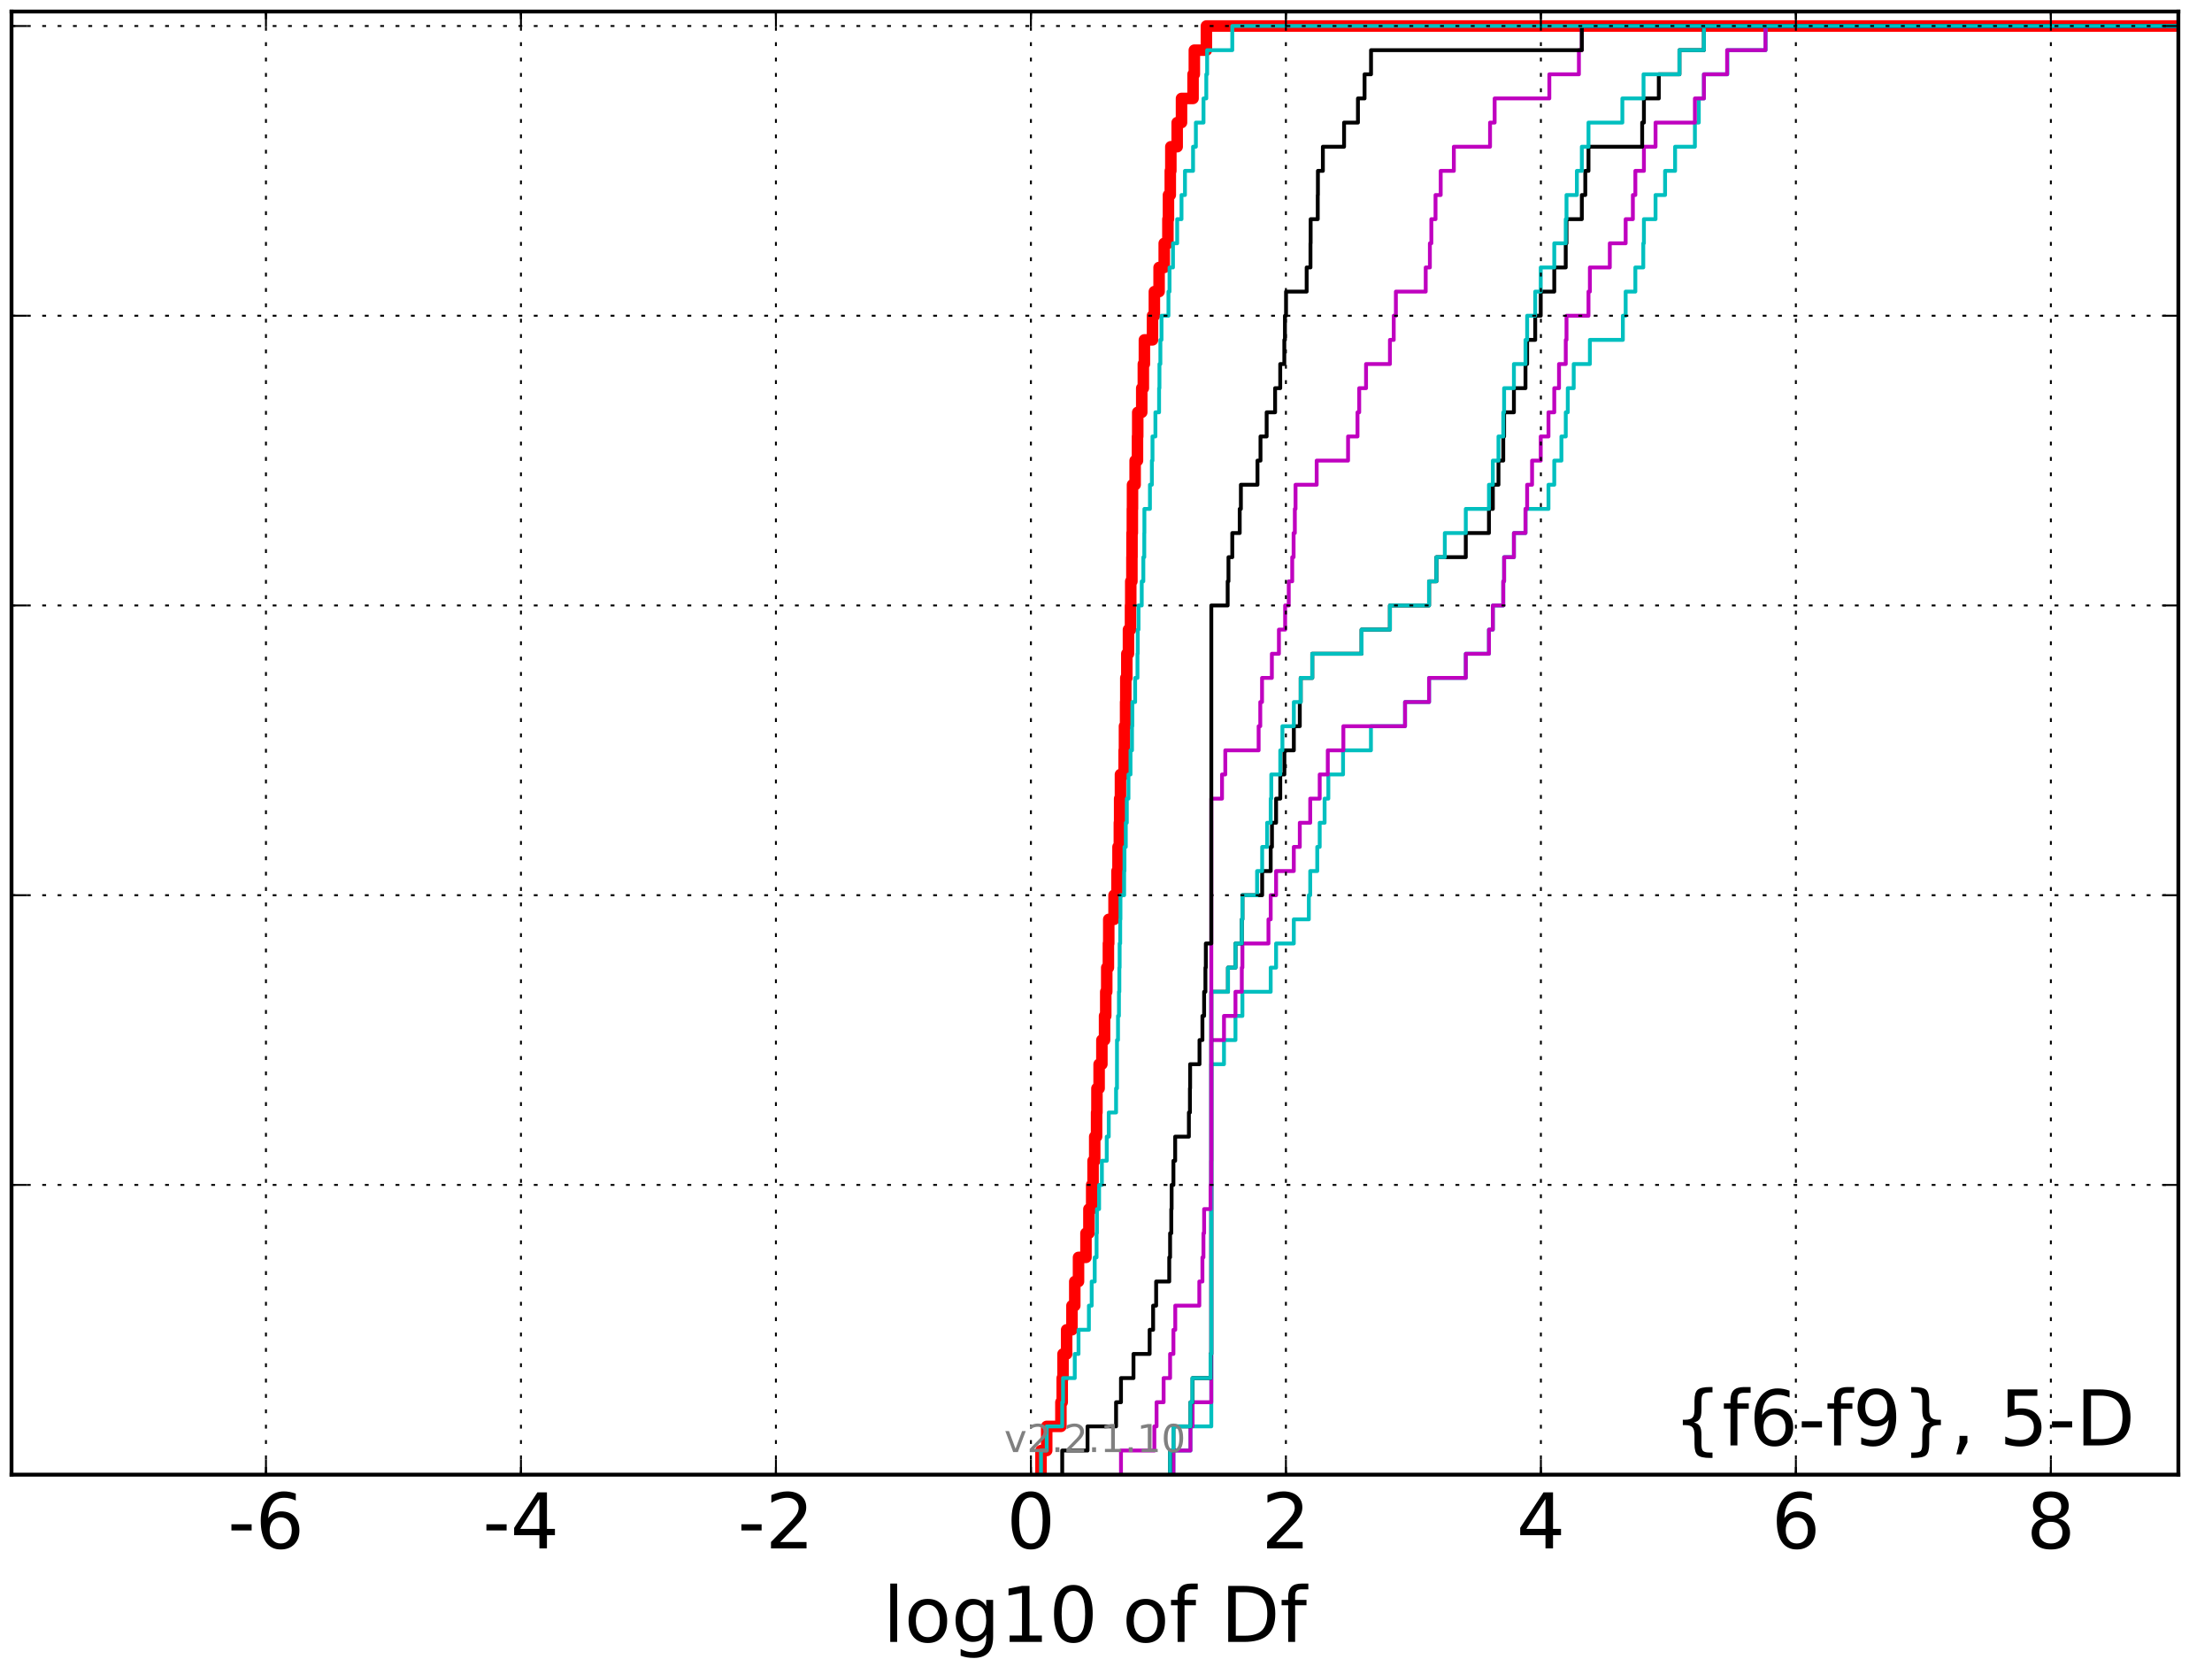 <?xml version="1.0" encoding="utf-8" standalone="no"?>
<!DOCTYPE svg PUBLIC "-//W3C//DTD SVG 1.1//EN"
  "http://www.w3.org/Graphics/SVG/1.1/DTD/svg11.dtd">
<!-- Created with matplotlib (http://matplotlib.org/) -->
<svg height="432pt" version="1.1" viewBox="0 0 576 432" width="576pt" xmlns="http://www.w3.org/2000/svg" xmlns:xlink="http://www.w3.org/1999/xlink">
 <defs>
  <style type="text/css">
*{stroke-linecap:butt;stroke-linejoin:round;stroke-miterlimit:100000;}
  </style>
 </defs>
 <g id="figure_1">
  <g id="patch_1">
   <path d="M 0 432 
L 576 432 
L 576 0 
L 0 0 
z
" style="fill:#ffffff;"/>
  </g>
  <g id="axes_1">
   <g id="patch_2">
    <path d="M 3 384 
L 567.24 384 
L 567.24 3 
L 3 3 
z
" style="fill:#ffffff;"/>
   </g>
   <g id="line2d_1">
    <path clip-path="url(#p43c2c90982)" d="M 271.074 384 
L 271.074 377.713 
L 272.561 377.713 
L 272.561 371.426 
L 276.259 371.426 
L 276.259 365.139 
L 276.6 365.139 
L 276.6 358.851 
L 276.809 358.851 
L 276.809 352.564 
L 277.751 352.564 
L 277.751 346.277 
L 279.135 346.277 
L 279.135 339.99 
L 279.869 339.99 
L 279.869 333.703 
L 280.843 333.703 
L 280.843 327.416 
L 282.785 327.416 
L 282.785 321.129 
L 283.548 321.129 
L 283.548 314.842 
L 284.271 314.842 
L 284.271 308.554 
L 284.631 308.554 
L 284.631 302.267 
L 285.062 302.267 
L 285.062 295.98 
L 285.547 295.98 
L 285.547 289.693 
L 285.64 289.693 
L 285.64 283.406 
L 286.207 283.406 
L 286.207 277.119 
L 286.929 277.119 
L 286.929 270.832 
L 287.623 270.832 
L 287.623 264.545 
L 287.934 264.545 
L 287.934 258.257 
L 288.194 258.257 
L 288.194 251.97 
L 288.625 251.97 
L 288.625 245.683 
L 288.717 245.683 
L 288.717 239.396 
L 290.094 239.396 
L 290.094 233.109 
L 290.859 233.109 
L 290.859 226.822 
L 291.126 226.822 
L 291.126 220.535 
L 291.478 220.535 
L 291.478 214.248 
L 291.552 214.248 
L 291.552 207.96 
L 291.763 207.96 
L 291.763 201.673 
L 292.724 201.673 
L 292.724 195.386 
L 292.808 195.386 
L 292.808 189.099 
L 293.102 189.099 
L 293.102 182.812 
L 293.156 182.812 
L 293.156 176.525 
L 293.422 176.525 
L 293.422 170.238 
L 293.849 170.238 
L 293.849 163.95 
L 294.379 163.95 
L 294.379 157.663 
L 294.446 157.663 
L 294.446 151.376 
L 294.747 151.376 
L 294.747 145.089 
L 294.775 145.089 
L 294.775 138.802 
L 294.862 138.802 
L 294.862 132.515 
L 294.902 132.515 
L 294.902 126.228 
L 295.588 126.228 
L 295.588 119.941 
L 296.197 119.941 
L 296.197 113.653 
L 296.264 113.653 
L 296.264 107.366 
L 297.308 107.366 
L 297.308 101.079 
L 297.723 101.079 
L 297.723 94.792 
L 297.998 94.792 
L 297.998 88.505 
L 300.106 88.505 
L 300.106 82.218 
L 300.596 82.218 
L 300.596 75.931 
L 301.826 75.931 
L 301.826 69.644 
L 303.161 69.644 
L 303.161 63.356 
L 304.119 63.356 
L 304.119 57.069 
L 304.262 57.069 
L 304.262 50.782 
L 304.74 50.782 
L 304.74 44.495 
L 304.886 44.495 
L 304.886 38.208 
L 306.535 38.208 
L 306.535 31.921 
L 307.662 31.921 
L 307.662 25.634 
L 310.669 25.634 
L 310.669 19.347 
L 311.004 19.347 
L 311.004 13.059 
L 314.146 13.059 
L 314.146 6.772 
L 314.146 6.772 
L 314.146 6.772 
L 567.24 6.772 
" style="fill:none;stroke:#ff0000;stroke-linecap:square;stroke-width:3.0;"/>
   </g>
   <g id="line2d_2">
    <path clip-path="url(#p43c2c90982)" d="M 305.558 384 
L 305.558 377.713 
L 309.992 377.713 
L 309.992 371.426 
L 315.424 371.426 
L 315.424 365.139 
L 315.424 365.139 
L 315.424 358.851 
L 315.424 358.851 
L 315.424 352.564 
L 315.424 352.564 
L 315.424 346.277 
L 315.424 346.277 
L 315.424 339.99 
L 315.424 339.99 
L 315.424 333.703 
L 315.424 333.703 
L 315.424 327.416 
L 315.424 327.416 
L 315.424 321.129 
L 315.424 321.129 
L 315.424 314.842 
L 315.424 314.842 
L 315.424 308.554 
L 315.424 308.554 
L 315.424 302.267 
L 315.424 302.267 
L 315.424 295.98 
L 315.424 295.98 
L 315.424 289.693 
L 315.424 289.693 
L 315.424 283.406 
L 315.424 283.406 
L 315.424 277.119 
L 318.724 277.119 
L 318.724 270.832 
L 321.712 270.832 
L 321.712 264.545 
L 323.52 264.545 
L 323.52 258.257 
L 330.886 258.257 
L 330.886 251.97 
L 332.289 251.97 
L 332.289 245.683 
L 336.903 245.683 
L 336.903 239.396 
L 340.817 239.396 
L 340.817 233.109 
L 341.179 233.109 
L 341.179 226.822 
L 343.008 226.822 
L 343.008 220.535 
L 343.648 220.535 
L 343.648 214.248 
L 344.924 214.248 
L 344.924 207.96 
L 345.898 207.96 
L 345.898 201.673 
L 349.728 201.673 
L 349.728 195.386 
L 356.989 195.386 
L 356.989 189.099 
L 365.868 189.099 
L 365.868 182.812 
L 372.126 182.812 
L 372.126 176.525 
L 381.69 176.525 
L 381.69 170.238 
L 387.72 170.238 
L 387.72 163.95 
L 388.734 163.95 
L 388.734 157.663 
L 391.446 157.663 
L 391.446 151.376 
L 391.668 151.376 
L 391.668 145.089 
L 394.22 145.089 
L 394.22 138.802 
L 397.235 138.802 
L 397.235 132.515 
L 403.222 132.515 
L 403.222 126.228 
L 404.729 126.228 
L 404.729 119.941 
L 406.588 119.941 
L 406.588 113.653 
L 407.723 113.653 
L 407.723 107.366 
L 408.247 107.366 
L 408.247 101.079 
L 409.793 101.079 
L 409.793 94.792 
L 414 94.792 
L 414 88.505 
L 422.59 88.505 
L 422.59 82.218 
L 423.319 82.218 
L 423.319 75.931 
L 425.841 75.931 
L 425.841 69.644 
L 427.908 69.644 
L 427.908 63.356 
L 428.072 63.356 
L 428.072 57.069 
L 431.099 57.069 
L 431.099 50.782 
L 433.585 50.782 
L 433.585 44.495 
L 436.192 44.495 
L 436.192 38.208 
L 441.352 38.208 
L 441.352 31.921 
L 442.363 31.921 
L 442.363 25.634 
L 443.696 25.634 
L 443.696 19.347 
L 449.792 19.347 
L 449.792 13.059 
L 459.756 13.059 
L 459.756 6.772 
L 459.756 6.772 
L 459.756 6.772 
L 567.24 6.772 
" style="fill:none;stroke:#00bfbf;stroke-linecap:square;"/>
   </g>
   <g id="line2d_3">
    <path clip-path="url(#p43c2c90982)" d="M 305.558 384 
L 305.558 377.713 
L 309.992 377.713 
L 309.992 371.426 
L 310.549 371.426 
L 310.549 365.139 
L 315.424 365.139 
L 315.424 358.851 
L 315.424 358.851 
L 315.424 352.564 
L 315.424 352.564 
L 315.424 346.277 
L 315.424 346.277 
L 315.424 339.99 
L 315.424 339.99 
L 315.424 333.703 
L 315.424 333.703 
L 315.424 327.416 
L 315.424 327.416 
L 315.424 321.129 
L 315.424 321.129 
L 315.424 314.842 
L 315.424 314.842 
L 315.424 308.554 
L 315.424 308.554 
L 315.424 302.267 
L 315.424 302.267 
L 315.424 295.98 
L 315.424 295.98 
L 315.424 289.693 
L 315.424 289.693 
L 315.424 283.406 
L 315.424 283.406 
L 315.424 277.119 
L 315.424 277.119 
L 315.424 270.832 
L 318.724 270.832 
L 318.724 264.545 
L 321.712 264.545 
L 321.712 258.257 
L 323.364 258.257 
L 323.364 251.97 
L 323.52 251.97 
L 323.52 245.683 
L 330.305 245.683 
L 330.305 239.396 
L 330.886 239.396 
L 330.886 233.109 
L 332.289 233.109 
L 332.289 226.822 
L 336.903 226.822 
L 336.903 220.535 
L 338.464 220.535 
L 338.464 214.248 
L 341.179 214.248 
L 341.179 207.96 
L 343.648 207.96 
L 343.648 201.673 
L 345.754 201.673 
L 345.754 195.386 
L 349.808 195.386 
L 349.808 189.099 
L 365.868 189.099 
L 365.868 182.812 
L 372.126 182.812 
L 372.126 176.525 
L 381.69 176.525 
L 381.69 170.238 
L 387.72 170.238 
L 387.72 163.95 
L 388.734 163.95 
L 388.734 157.663 
L 391.446 157.663 
L 391.446 151.376 
L 391.668 151.376 
L 391.668 145.089 
L 394.22 145.089 
L 394.22 138.802 
L 397.235 138.802 
L 397.235 132.515 
L 397.665 132.515 
L 397.665 126.228 
L 398.948 126.228 
L 398.948 119.941 
L 401.204 119.941 
L 401.204 113.653 
L 403.222 113.653 
L 403.222 107.366 
L 404.729 107.366 
L 404.729 101.079 
L 405.965 101.079 
L 405.965 94.792 
L 407.723 94.792 
L 407.723 88.505 
L 407.915 88.505 
L 407.915 82.218 
L 413.641 82.218 
L 413.641 75.931 
L 414 75.931 
L 414 69.644 
L 419.192 69.644 
L 419.192 63.356 
L 423.319 63.356 
L 423.319 57.069 
L 425.197 57.069 
L 425.197 50.782 
L 425.841 50.782 
L 425.841 44.495 
L 428.072 44.495 
L 428.072 38.208 
L 431.099 38.208 
L 431.099 31.921 
L 441.352 31.921 
L 441.352 25.634 
L 443.696 25.634 
L 443.696 19.347 
L 449.737 19.347 
L 449.737 13.059 
L 459.728 13.059 
L 459.728 6.772 
L 459.728 6.772 
L 459.728 6.772 
L 567.24 6.772 
" style="fill:none;stroke:#bf00bf;stroke-linecap:square;"/>
   </g>
   <g id="line2d_4">
    <path clip-path="url(#p43c2c90982)" d="M 304.691 384 
L 304.691 377.713 
L 305.558 377.713 
L 305.558 371.426 
L 309.992 371.426 
L 309.992 365.139 
L 310.549 365.139 
L 310.549 358.851 
L 315.233 358.851 
L 315.233 352.564 
L 315.424 352.564 
L 315.424 346.277 
L 315.424 346.277 
L 315.424 339.99 
L 315.424 339.99 
L 315.424 333.703 
L 315.424 333.703 
L 315.424 327.416 
L 315.424 327.416 
L 315.424 321.129 
L 315.424 321.129 
L 315.424 314.842 
L 315.424 314.842 
L 315.424 308.554 
L 315.424 308.554 
L 315.424 302.267 
L 315.424 302.267 
L 315.424 295.98 
L 315.424 295.98 
L 315.424 289.693 
L 315.424 289.693 
L 315.424 283.406 
L 315.424 283.406 
L 315.424 277.119 
L 315.424 277.119 
L 315.424 270.832 
L 315.424 270.832 
L 315.424 264.545 
L 315.424 264.545 
L 315.424 258.257 
L 319.766 258.257 
L 319.766 251.97 
L 321.712 251.97 
L 321.712 245.683 
L 323.364 245.683 
L 323.364 239.396 
L 323.52 239.396 
L 323.52 233.109 
L 328.665 233.109 
L 328.665 226.822 
L 330.886 226.822 
L 330.886 220.535 
L 331.218 220.535 
L 331.218 214.248 
L 332.289 214.248 
L 332.289 207.96 
L 333.379 207.96 
L 333.379 201.673 
L 334.452 201.673 
L 334.452 195.386 
L 336.912 195.386 
L 336.912 189.099 
L 338.464 189.099 
L 338.464 182.812 
L 338.699 182.812 
L 338.699 176.525 
L 341.709 176.525 
L 341.709 170.238 
L 354.543 170.238 
L 354.543 163.95 
L 361.933 163.95 
L 361.933 157.663 
L 372.126 157.663 
L 372.126 151.376 
L 374.035 151.376 
L 374.035 145.089 
L 381.69 145.089 
L 381.69 138.802 
L 387.72 138.802 
L 387.72 132.515 
L 388.734 132.515 
L 388.734 126.228 
L 390.2 126.228 
L 390.2 119.941 
L 391.446 119.941 
L 391.446 113.653 
L 391.668 113.653 
L 391.668 107.366 
L 394.22 107.366 
L 394.22 101.079 
L 397.235 101.079 
L 397.235 94.792 
L 397.665 94.792 
L 397.665 88.505 
L 399.765 88.505 
L 399.765 82.218 
L 401.204 82.218 
L 401.204 75.931 
L 404.729 75.931 
L 404.729 69.644 
L 407.715 69.644 
L 407.715 63.356 
L 407.915 63.356 
L 407.915 57.069 
L 411.905 57.069 
L 411.905 50.782 
L 412.807 50.782 
L 412.807 44.495 
L 413.641 44.495 
L 413.641 38.208 
L 427.62 38.208 
L 427.62 31.921 
L 428.072 31.921 
L 428.072 25.634 
L 431.95 25.634 
L 431.95 19.347 
L 437.322 19.347 
L 437.322 13.059 
L 443.696 13.059 
L 443.696 6.772 
L 443.696 6.772 
L 443.696 6.772 
L 567.24 6.772 
" style="fill:none;stroke:#000000;stroke-linecap:square;"/>
   </g>
   <g id="line2d_5">
    <path clip-path="url(#p43c2c90982)" d="M 304.691 384 
L 304.691 377.713 
L 305.558 377.713 
L 305.558 371.426 
L 309.992 371.426 
L 309.992 365.139 
L 310.489 365.139 
L 310.489 358.851 
L 315.233 358.851 
L 315.233 352.564 
L 315.424 352.564 
L 315.424 346.277 
L 315.424 346.277 
L 315.424 339.99 
L 315.424 339.99 
L 315.424 333.703 
L 315.424 333.703 
L 315.424 327.416 
L 315.424 327.416 
L 315.424 321.129 
L 315.424 321.129 
L 315.424 314.842 
L 315.424 314.842 
L 315.424 308.554 
L 315.424 308.554 
L 315.424 302.267 
L 315.424 302.267 
L 315.424 295.98 
L 315.424 295.98 
L 315.424 289.693 
L 315.424 289.693 
L 315.424 283.406 
L 315.424 283.406 
L 315.424 277.119 
L 315.424 277.119 
L 315.424 270.832 
L 315.424 270.832 
L 315.424 264.545 
L 315.424 264.545 
L 315.424 258.257 
L 319.766 258.257 
L 319.766 251.97 
L 321.712 251.97 
L 321.712 245.683 
L 323.364 245.683 
L 323.364 239.396 
L 323.52 239.396 
L 323.52 233.109 
L 327.343 233.109 
L 327.343 226.822 
L 328.665 226.822 
L 328.665 220.535 
L 329.954 220.535 
L 329.954 214.248 
L 330.886 214.248 
L 330.886 207.96 
L 331.039 207.96 
L 331.039 201.673 
L 333.379 201.673 
L 333.379 195.386 
L 333.936 195.386 
L 333.936 189.099 
L 336.912 189.099 
L 336.912 182.812 
L 338.699 182.812 
L 338.699 176.525 
L 341.709 176.525 
L 341.709 170.238 
L 354.543 170.238 
L 354.543 163.95 
L 361.933 163.95 
L 361.933 157.663 
L 372.126 157.663 
L 372.126 151.376 
L 374.035 151.376 
L 374.035 145.089 
L 376.229 145.089 
L 376.229 138.802 
L 381.69 138.802 
L 381.69 132.515 
L 387.72 132.515 
L 387.72 126.228 
L 388.734 126.228 
L 388.734 119.941 
L 390.2 119.941 
L 390.2 113.653 
L 391.446 113.653 
L 391.446 107.366 
L 391.668 107.366 
L 391.668 101.079 
L 394.22 101.079 
L 394.22 94.792 
L 397.235 94.792 
L 397.235 88.505 
L 397.665 88.505 
L 397.665 82.218 
L 399.765 82.218 
L 399.765 75.931 
L 401.204 75.931 
L 401.204 69.644 
L 404.729 69.644 
L 404.729 63.356 
L 407.715 63.356 
L 407.715 57.069 
L 407.915 57.069 
L 407.915 50.782 
L 410.616 50.782 
L 410.616 44.495 
L 411.905 44.495 
L 411.905 38.208 
L 413.641 38.208 
L 413.641 31.921 
L 422.459 31.921 
L 422.459 25.634 
L 427.975 25.634 
L 427.975 19.347 
L 437.322 19.347 
L 437.322 13.059 
L 443.696 13.059 
L 443.696 6.772 
L 443.696 6.772 
L 443.696 6.772 
L 567.24 6.772 
" style="fill:none;stroke:#00bfbf;stroke-linecap:square;"/>
   </g>
   <g id="line2d_6">
    <path clip-path="url(#p43c2c90982)" d="M 291.901 384 
L 291.901 377.713 
L 300.591 377.713 
L 300.591 371.426 
L 301.164 371.426 
L 301.164 365.139 
L 303.002 365.139 
L 303.002 358.851 
L 304.691 358.851 
L 304.691 352.564 
L 305.558 352.564 
L 305.558 346.277 
L 306.037 346.277 
L 306.037 339.99 
L 312.299 339.99 
L 312.299 333.703 
L 313.108 333.703 
L 313.108 327.416 
L 313.375 327.416 
L 313.375 321.129 
L 313.55 321.129 
L 313.55 314.842 
L 315.233 314.842 
L 315.233 308.554 
L 315.388 308.554 
L 315.388 302.267 
L 315.424 302.267 
L 315.424 295.98 
L 315.424 295.98 
L 315.424 289.693 
L 315.424 289.693 
L 315.424 283.406 
L 315.424 283.406 
L 315.424 277.119 
L 315.424 277.119 
L 315.424 270.832 
L 315.424 270.832 
L 315.424 264.545 
L 315.424 264.545 
L 315.424 258.257 
L 315.424 258.257 
L 315.424 251.97 
L 315.424 251.97 
L 315.424 245.683 
L 315.424 245.683 
L 315.424 239.396 
L 315.424 239.396 
L 315.424 233.109 
L 315.424 233.109 
L 315.424 226.822 
L 315.424 226.822 
L 315.424 220.535 
L 315.424 220.535 
L 315.424 214.248 
L 315.424 214.248 
L 315.424 207.96 
L 318.21 207.96 
L 318.21 201.673 
L 319.064 201.673 
L 319.064 195.386 
L 327.747 195.386 
L 327.747 189.099 
L 328.172 189.099 
L 328.172 182.812 
L 328.632 182.812 
L 328.632 176.525 
L 331.191 176.525 
L 331.191 170.238 
L 333.026 170.238 
L 333.026 163.95 
L 334.648 163.95 
L 334.648 157.663 
L 335.59 157.663 
L 335.59 151.376 
L 336.49 151.376 
L 336.49 145.089 
L 336.851 145.089 
L 336.851 138.802 
L 337.172 138.802 
L 337.172 132.515 
L 337.354 132.515 
L 337.354 126.228 
L 342.861 126.228 
L 342.861 119.941 
L 351.033 119.941 
L 351.033 113.653 
L 353.492 113.653 
L 353.492 107.366 
L 353.936 107.366 
L 353.936 101.079 
L 355.714 101.079 
L 355.714 94.792 
L 361.933 94.792 
L 361.933 88.505 
L 362.925 88.505 
L 362.925 82.218 
L 363.484 82.218 
L 363.484 75.931 
L 371.253 75.931 
L 371.253 69.644 
L 372.335 69.644 
L 372.335 63.356 
L 372.718 63.356 
L 372.718 57.069 
L 373.807 57.069 
L 373.807 50.782 
L 375.157 50.782 
L 375.157 44.495 
L 378.579 44.495 
L 378.579 38.208 
L 388.004 38.208 
L 388.004 31.921 
L 389.201 31.921 
L 389.201 25.634 
L 403.444 25.634 
L 403.444 19.347 
L 411.144 19.347 
L 411.144 13.059 
L 411.905 13.059 
L 411.905 6.772 
L 411.905 6.772 
L 411.905 6.772 
L 567.24 6.772 
" style="fill:none;stroke:#bf00bf;stroke-linecap:square;"/>
   </g>
   <g id="line2d_7">
    <path clip-path="url(#p43c2c90982)" d="M 276.6 384 
L 276.6 377.713 
L 283.192 377.713 
L 283.192 371.426 
L 290.623 371.426 
L 290.623 365.139 
L 291.901 365.139 
L 291.901 358.851 
L 295.156 358.851 
L 295.156 352.564 
L 299.364 352.564 
L 299.364 346.277 
L 300.27 346.277 
L 300.27 339.99 
L 301.058 339.99 
L 301.058 333.703 
L 304.468 333.703 
L 304.468 327.416 
L 304.691 327.416 
L 304.691 321.129 
L 304.998 321.129 
L 304.998 314.842 
L 305.088 314.842 
L 305.088 308.554 
L 305.558 308.554 
L 305.558 302.267 
L 306.014 302.267 
L 306.014 295.98 
L 309.584 295.98 
L 309.584 289.693 
L 309.856 289.693 
L 309.856 283.406 
L 309.906 283.406 
L 309.906 277.119 
L 312.349 277.119 
L 312.349 270.832 
L 313.108 270.832 
L 313.108 264.545 
L 313.55 264.545 
L 313.55 258.257 
L 313.889 258.257 
L 313.889 251.97 
L 313.995 251.97 
L 313.995 245.683 
L 315.424 245.683 
L 315.424 239.396 
L 315.424 239.396 
L 315.424 233.109 
L 315.424 233.109 
L 315.424 226.822 
L 315.424 226.822 
L 315.424 220.535 
L 315.424 220.535 
L 315.424 214.248 
L 315.424 214.248 
L 315.424 207.96 
L 315.424 207.96 
L 315.424 201.673 
L 315.424 201.673 
L 315.424 195.386 
L 315.424 195.386 
L 315.424 189.099 
L 315.424 189.099 
L 315.424 182.812 
L 315.424 182.812 
L 315.424 176.525 
L 315.424 176.525 
L 315.424 170.238 
L 315.424 170.238 
L 315.424 163.95 
L 315.424 163.95 
L 315.424 157.663 
L 319.685 157.663 
L 319.685 151.376 
L 319.892 151.376 
L 319.892 145.089 
L 320.882 145.089 
L 320.882 138.802 
L 322.819 138.802 
L 322.819 132.515 
L 323.124 132.515 
L 323.124 126.228 
L 327.447 126.228 
L 327.447 119.941 
L 328.23 119.941 
L 328.23 113.653 
L 329.835 113.653 
L 329.835 107.366 
L 332.033 107.366 
L 332.033 101.079 
L 333.369 101.079 
L 333.369 94.792 
L 334.434 94.792 
L 334.434 88.505 
L 334.595 88.505 
L 334.595 82.218 
L 334.882 82.218 
L 334.882 75.931 
L 340.253 75.931 
L 340.253 69.644 
L 341.246 69.644 
L 341.246 63.356 
L 341.289 63.356 
L 341.289 57.069 
L 343.139 57.069 
L 343.139 50.782 
L 343.18 50.782 
L 343.18 44.495 
L 344.473 44.495 
L 344.473 38.208 
L 349.995 38.208 
L 349.995 31.921 
L 353.606 31.921 
L 353.606 25.634 
L 355.328 25.634 
L 355.328 19.347 
L 357.014 19.347 
L 357.014 13.059 
L 411.905 13.059 
L 411.905 6.772 
L 411.905 6.772 
L 411.905 6.772 
L 567.24 6.772 
" style="fill:none;stroke:#000000;stroke-linecap:square;"/>
   </g>
   <g id="line2d_8">
    <path clip-path="url(#p43c2c90982)" d="M 271.074 384 
L 271.074 377.713 
L 272.561 377.713 
L 272.561 371.426 
L 276.6 371.426 
L 276.6 365.139 
L 276.809 365.139 
L 276.809 358.851 
L 279.869 358.851 
L 279.869 352.564 
L 280.843 352.564 
L 280.843 346.277 
L 283.548 346.277 
L 283.548 339.99 
L 284.271 339.99 
L 284.271 333.703 
L 285.062 333.703 
L 285.062 327.416 
L 285.547 327.416 
L 285.547 321.129 
L 285.64 321.129 
L 285.64 314.842 
L 286.207 314.842 
L 286.207 308.554 
L 286.929 308.554 
L 286.929 302.267 
L 288.194 302.267 
L 288.194 295.98 
L 288.717 295.98 
L 288.717 289.693 
L 290.623 289.693 
L 290.623 283.406 
L 290.859 283.406 
L 290.859 277.119 
L 290.861 277.119 
L 290.861 270.832 
L 291.126 270.832 
L 291.126 264.545 
L 291.37 264.545 
L 291.37 258.257 
L 291.478 258.257 
L 291.478 251.97 
L 291.552 251.97 
L 291.552 245.683 
L 291.697 245.683 
L 291.697 239.396 
L 291.763 239.396 
L 291.763 233.109 
L 292.724 233.109 
L 292.724 226.822 
L 292.808 226.822 
L 292.808 220.535 
L 293.156 220.535 
L 293.156 214.248 
L 293.422 214.248 
L 293.422 207.96 
L 293.849 207.96 
L 293.849 201.673 
L 294.379 201.673 
L 294.379 195.386 
L 294.775 195.386 
L 294.775 189.099 
L 294.862 189.099 
L 294.862 182.812 
L 295.588 182.812 
L 295.588 176.525 
L 296.197 176.525 
L 296.197 170.238 
L 296.264 170.238 
L 296.264 163.95 
L 296.467 163.95 
L 296.467 157.663 
L 297.308 157.663 
L 297.308 151.376 
L 297.723 151.376 
L 297.723 145.089 
L 297.969 145.089 
L 297.969 138.802 
L 297.998 138.802 
L 297.998 132.515 
L 299.443 132.515 
L 299.443 126.228 
L 299.942 126.228 
L 299.942 119.941 
L 300.106 119.941 
L 300.106 113.653 
L 300.866 113.653 
L 300.866 107.366 
L 301.823 107.366 
L 301.823 101.079 
L 301.916 101.079 
L 301.916 94.792 
L 302.159 94.792 
L 302.159 88.505 
L 302.453 88.505 
L 302.453 82.218 
L 304.262 82.218 
L 304.262 75.931 
L 304.539 75.931 
L 304.539 69.644 
L 305.442 69.644 
L 305.442 63.356 
L 306.535 63.356 
L 306.535 57.069 
L 307.662 57.069 
L 307.662 50.782 
L 308.562 50.782 
L 308.562 44.495 
L 310.669 44.495 
L 310.669 38.208 
L 311.404 38.208 
L 311.404 31.921 
L 313.39 31.921 
L 313.39 25.634 
L 314.116 25.634 
L 314.116 19.347 
L 314.336 19.347 
L 314.336 13.059 
L 320.882 13.059 
L 320.882 6.772 
L 320.882 6.772 
L 320.882 6.772 
L 567.24 6.772 
" style="fill:none;stroke:#00bfbf;stroke-linecap:square;"/>
   </g>
   <g id="patch_3">
    <path d="M 3 3 
L 567.24 3 
" style="fill:none;stroke:#000000;stroke-linecap:square;stroke-linejoin:miter;"/>
   </g>
   <g id="patch_4">
    <path d="M 567.24 384 
L 567.24 3 
" style="fill:none;stroke:#000000;stroke-linecap:square;stroke-linejoin:miter;"/>
   </g>
   <g id="patch_5">
    <path d="M 3 384 
L 567.24 384 
" style="fill:none;stroke:#000000;stroke-linecap:square;stroke-linejoin:miter;"/>
   </g>
   <g id="patch_6">
    <path d="M 3 384 
L 3 3 
" style="fill:none;stroke:#000000;stroke-linecap:square;stroke-linejoin:miter;"/>
   </g>
   <g id="matplotlib.axis_1">
    <g id="xtick_1"/>
    <g id="xtick_2">
     <g id="line2d_9">
      <path clip-path="url(#p43c2c90982)" d="M 69.255 384 
L 69.255 3 
" style="fill:none;stroke:#000000;stroke-dasharray:1,3;stroke-dashoffset:0.0;stroke-width:0.5;"/>
     </g>
     <g id="line2d_10">
      <defs>
       <path d="M 0 0 
L 0 -4 
" id="m2f84d2e63c" style="stroke:#000000;stroke-width:0.5;"/>
      </defs>
      <g>
       <use style="stroke:#000000;stroke-width:0.5;" x="69.255" xlink:href="#m2f84d2e63c" y="384.0"/>
      </g>
     </g>
     <g id="line2d_11">
      <defs>
       <path d="M 0 0 
L 0 4 
" id="mc946841ae9" style="stroke:#000000;stroke-width:0.5;"/>
      </defs>
      <g>
       <use style="stroke:#000000;stroke-width:0.5;" x="69.255" xlink:href="#mc946841ae9" y="3.0"/>
      </g>
     </g>
     <g id="text_1">
      <!-- -6 -->
      <defs>
       <path d="M 33.016 40.375 
Q 26.375 40.375 22.484 35.828 
Q 18.609 31.297 18.609 23.391 
Q 18.609 15.531 22.484 10.953 
Q 26.375 6.391 33.016 6.391 
Q 39.656 6.391 43.531 10.953 
Q 47.406 15.531 47.406 23.391 
Q 47.406 31.297 43.531 35.828 
Q 39.656 40.375 33.016 40.375 
M 52.594 71.297 
L 52.594 62.312 
Q 48.875 64.062 45.094 64.984 
Q 41.312 65.922 37.594 65.922 
Q 27.828 65.922 22.672 59.328 
Q 17.531 52.734 16.797 39.406 
Q 19.672 43.656 24.016 45.922 
Q 28.375 48.188 33.594 48.188 
Q 44.578 48.188 50.953 41.516 
Q 57.328 34.859 57.328 23.391 
Q 57.328 12.156 50.688 5.359 
Q 44.047 -1.422 33.016 -1.422 
Q 20.359 -1.422 13.672 8.266 
Q 6.984 17.969 6.984 36.375 
Q 6.984 53.656 15.188 63.938 
Q 23.391 74.219 37.203 74.219 
Q 40.922 74.219 44.703 73.484 
Q 48.484 72.75 52.594 71.297 
" id="BitstreamVeraSans-Roman-36"/>
       <path d="M 4.891 31.391 
L 31.203 31.391 
L 31.203 23.391 
L 4.891 23.391 
z
" id="BitstreamVeraSans-Roman-2d"/>
      </defs>
      <g transform="translate(59.284 403.197)scale(0.2 -0.2)">
       <use xlink:href="#BitstreamVeraSans-Roman-2d"/>
       <use x="36.084" xlink:href="#BitstreamVeraSans-Roman-36"/>
      </g>
     </g>
    </g>
    <g id="xtick_3">
     <g id="line2d_12">
      <path clip-path="url(#p43c2c90982)" d="M 135.653 384 
L 135.653 3 
" style="fill:none;stroke:#000000;stroke-dasharray:1,3;stroke-dashoffset:0.0;stroke-width:0.5;"/>
     </g>
     <g id="line2d_13">
      <g>
       <use style="stroke:#000000;stroke-width:0.5;" x="135.653" xlink:href="#m2f84d2e63c" y="384.0"/>
      </g>
     </g>
     <g id="line2d_14">
      <g>
       <use style="stroke:#000000;stroke-width:0.5;" x="135.653" xlink:href="#mc946841ae9" y="3.0"/>
      </g>
     </g>
     <g id="text_2">
      <!-- -4 -->
      <defs>
       <path d="M 37.797 64.312 
L 12.891 25.391 
L 37.797 25.391 
z
M 35.203 72.906 
L 47.609 72.906 
L 47.609 25.391 
L 58.016 25.391 
L 58.016 17.188 
L 47.609 17.188 
L 47.609 0 
L 37.797 0 
L 37.797 17.188 
L 4.891 17.188 
L 4.891 26.703 
z
" id="BitstreamVeraSans-Roman-34"/>
      </defs>
      <g transform="translate(125.682 403.197)scale(0.2 -0.2)">
       <use xlink:href="#BitstreamVeraSans-Roman-2d"/>
       <use x="36.084" xlink:href="#BitstreamVeraSans-Roman-34"/>
      </g>
     </g>
    </g>
    <g id="xtick_4">
     <g id="line2d_15">
      <path clip-path="url(#p43c2c90982)" d="M 202.051 384 
L 202.051 3 
" style="fill:none;stroke:#000000;stroke-dasharray:1,3;stroke-dashoffset:0.0;stroke-width:0.5;"/>
     </g>
     <g id="line2d_16">
      <g>
       <use style="stroke:#000000;stroke-width:0.5;" x="202.051" xlink:href="#m2f84d2e63c" y="384.0"/>
      </g>
     </g>
     <g id="line2d_17">
      <g>
       <use style="stroke:#000000;stroke-width:0.5;" x="202.051" xlink:href="#mc946841ae9" y="3.0"/>
      </g>
     </g>
     <g id="text_3">
      <!-- -2 -->
      <defs>
       <path d="M 19.188 8.297 
L 53.609 8.297 
L 53.609 0 
L 7.328 0 
L 7.328 8.297 
Q 12.938 14.109 22.625 23.891 
Q 32.328 33.688 34.812 36.531 
Q 39.547 41.844 41.422 45.531 
Q 43.312 49.219 43.312 52.781 
Q 43.312 58.594 39.234 62.25 
Q 35.156 65.922 28.609 65.922 
Q 23.969 65.922 18.812 64.312 
Q 13.672 62.703 7.812 59.422 
L 7.812 69.391 
Q 13.766 71.781 18.938 73 
Q 24.125 74.219 28.422 74.219 
Q 39.75 74.219 46.484 68.547 
Q 53.219 62.891 53.219 53.422 
Q 53.219 48.922 51.531 44.891 
Q 49.859 40.875 45.406 35.406 
Q 44.188 33.984 37.641 27.219 
Q 31.109 20.453 19.188 8.297 
" id="BitstreamVeraSans-Roman-32"/>
      </defs>
      <g transform="translate(192.08 403.197)scale(0.2 -0.2)">
       <use xlink:href="#BitstreamVeraSans-Roman-2d"/>
       <use x="36.084" xlink:href="#BitstreamVeraSans-Roman-32"/>
      </g>
     </g>
    </g>
    <g id="xtick_5">
     <g id="line2d_18">
      <path clip-path="url(#p43c2c90982)" d="M 268.449 384 
L 268.449 3 
" style="fill:none;stroke:#000000;stroke-dasharray:1,3;stroke-dashoffset:0.0;stroke-width:0.5;"/>
     </g>
     <g id="line2d_19">
      <g>
       <use style="stroke:#000000;stroke-width:0.5;" x="268.449" xlink:href="#m2f84d2e63c" y="384.0"/>
      </g>
     </g>
     <g id="line2d_20">
      <g>
       <use style="stroke:#000000;stroke-width:0.5;" x="268.449" xlink:href="#mc946841ae9" y="3.0"/>
      </g>
     </g>
     <g id="text_4">
      <!-- 0 -->
      <defs>
       <path d="M 31.781 66.406 
Q 24.172 66.406 20.328 58.906 
Q 16.5 51.422 16.5 36.375 
Q 16.5 21.391 20.328 13.891 
Q 24.172 6.391 31.781 6.391 
Q 39.453 6.391 43.281 13.891 
Q 47.125 21.391 47.125 36.375 
Q 47.125 51.422 43.281 58.906 
Q 39.453 66.406 31.781 66.406 
M 31.781 74.219 
Q 44.047 74.219 50.516 64.516 
Q 56.984 54.828 56.984 36.375 
Q 56.984 17.969 50.516 8.266 
Q 44.047 -1.422 31.781 -1.422 
Q 19.531 -1.422 13.062 8.266 
Q 6.594 17.969 6.594 36.375 
Q 6.594 54.828 13.062 64.516 
Q 19.531 74.219 31.781 74.219 
" id="BitstreamVeraSans-Roman-30"/>
      </defs>
      <g transform="translate(262.086 403.197)scale(0.2 -0.2)">
       <use xlink:href="#BitstreamVeraSans-Roman-30"/>
      </g>
     </g>
    </g>
    <g id="xtick_6">
     <g id="line2d_21">
      <path clip-path="url(#p43c2c90982)" d="M 334.847 384 
L 334.847 3 
" style="fill:none;stroke:#000000;stroke-dasharray:1,3;stroke-dashoffset:0.0;stroke-width:0.5;"/>
     </g>
     <g id="line2d_22">
      <g>
       <use style="stroke:#000000;stroke-width:0.5;" x="334.847" xlink:href="#m2f84d2e63c" y="384.0"/>
      </g>
     </g>
     <g id="line2d_23">
      <g>
       <use style="stroke:#000000;stroke-width:0.5;" x="334.847" xlink:href="#mc946841ae9" y="3.0"/>
      </g>
     </g>
     <g id="text_5">
      <!-- 2 -->
      <g transform="translate(328.484 403.197)scale(0.2 -0.2)">
       <use xlink:href="#BitstreamVeraSans-Roman-32"/>
      </g>
     </g>
    </g>
    <g id="xtick_7">
     <g id="line2d_24">
      <path clip-path="url(#p43c2c90982)" d="M 401.245 384 
L 401.245 3 
" style="fill:none;stroke:#000000;stroke-dasharray:1,3;stroke-dashoffset:0.0;stroke-width:0.5;"/>
     </g>
     <g id="line2d_25">
      <g>
       <use style="stroke:#000000;stroke-width:0.5;" x="401.245" xlink:href="#m2f84d2e63c" y="384.0"/>
      </g>
     </g>
     <g id="line2d_26">
      <g>
       <use style="stroke:#000000;stroke-width:0.5;" x="401.245" xlink:href="#mc946841ae9" y="3.0"/>
      </g>
     </g>
     <g id="text_6">
      <!-- 4 -->
      <g transform="translate(394.882 403.197)scale(0.2 -0.2)">
       <use xlink:href="#BitstreamVeraSans-Roman-34"/>
      </g>
     </g>
    </g>
    <g id="xtick_8">
     <g id="line2d_27">
      <path clip-path="url(#p43c2c90982)" d="M 467.643 384 
L 467.643 3 
" style="fill:none;stroke:#000000;stroke-dasharray:1,3;stroke-dashoffset:0.0;stroke-width:0.5;"/>
     </g>
     <g id="line2d_28">
      <g>
       <use style="stroke:#000000;stroke-width:0.5;" x="467.643" xlink:href="#m2f84d2e63c" y="384.0"/>
      </g>
     </g>
     <g id="line2d_29">
      <g>
       <use style="stroke:#000000;stroke-width:0.5;" x="467.643" xlink:href="#mc946841ae9" y="3.0"/>
      </g>
     </g>
     <g id="text_7">
      <!-- 6 -->
      <g transform="translate(461.28 403.197)scale(0.2 -0.2)">
       <use xlink:href="#BitstreamVeraSans-Roman-36"/>
      </g>
     </g>
    </g>
    <g id="xtick_9">
     <g id="line2d_30">
      <path clip-path="url(#p43c2c90982)" d="M 534.041 384 
L 534.041 3 
" style="fill:none;stroke:#000000;stroke-dasharray:1,3;stroke-dashoffset:0.0;stroke-width:0.5;"/>
     </g>
     <g id="line2d_31">
      <g>
       <use style="stroke:#000000;stroke-width:0.5;" x="534.041" xlink:href="#m2f84d2e63c" y="384.0"/>
      </g>
     </g>
     <g id="line2d_32">
      <g>
       <use style="stroke:#000000;stroke-width:0.5;" x="534.041" xlink:href="#mc946841ae9" y="3.0"/>
      </g>
     </g>
     <g id="text_8">
      <!-- 8 -->
      <defs>
       <path d="M 31.781 34.625 
Q 24.75 34.625 20.719 30.859 
Q 16.703 27.094 16.703 20.516 
Q 16.703 13.922 20.719 10.156 
Q 24.75 6.391 31.781 6.391 
Q 38.812 6.391 42.859 10.172 
Q 46.922 13.969 46.922 20.516 
Q 46.922 27.094 42.891 30.859 
Q 38.875 34.625 31.781 34.625 
M 21.922 38.812 
Q 15.578 40.375 12.031 44.719 
Q 8.5 49.078 8.5 55.328 
Q 8.5 64.062 14.719 69.141 
Q 20.953 74.219 31.781 74.219 
Q 42.672 74.219 48.875 69.141 
Q 55.078 64.062 55.078 55.328 
Q 55.078 49.078 51.531 44.719 
Q 48 40.375 41.703 38.812 
Q 48.828 37.156 52.797 32.312 
Q 56.781 27.484 56.781 20.516 
Q 56.781 9.906 50.312 4.234 
Q 43.844 -1.422 31.781 -1.422 
Q 19.734 -1.422 13.25 4.234 
Q 6.781 9.906 6.781 20.516 
Q 6.781 27.484 10.781 32.312 
Q 14.797 37.156 21.922 38.812 
M 18.312 54.391 
Q 18.312 48.734 21.844 45.562 
Q 25.391 42.391 31.781 42.391 
Q 38.141 42.391 41.719 45.562 
Q 45.312 48.734 45.312 54.391 
Q 45.312 60.062 41.719 63.234 
Q 38.141 66.406 31.781 66.406 
Q 25.391 66.406 21.844 63.234 
Q 18.312 60.062 18.312 54.391 
" id="BitstreamVeraSans-Roman-38"/>
      </defs>
      <g transform="translate(527.678 403.197)scale(0.2 -0.2)">
       <use xlink:href="#BitstreamVeraSans-Roman-38"/>
      </g>
     </g>
    </g>
    <g id="xtick_10"/>
    <g id="xtick_11">
     <g id="line2d_33">
      <defs>
       <path d="M 0 0 
L 0 -2 
" id="meb42fa0055" style="stroke:#000000;stroke-width:0.5;"/>
      </defs>
      <g>
       <use style="stroke:#000000;stroke-width:0.5;" x="69.255" xlink:href="#meb42fa0055" y="384.0"/>
      </g>
     </g>
     <g id="line2d_34">
      <defs>
       <path d="M 0 0 
L 0 2 
" id="mf38de656eb" style="stroke:#000000;stroke-width:0.5;"/>
      </defs>
      <g>
       <use style="stroke:#000000;stroke-width:0.5;" x="69.255" xlink:href="#mf38de656eb" y="3.0"/>
      </g>
     </g>
    </g>
    <g id="xtick_12">
     <g id="line2d_35">
      <g>
       <use style="stroke:#000000;stroke-width:0.5;" x="135.653" xlink:href="#meb42fa0055" y="384.0"/>
      </g>
     </g>
     <g id="line2d_36">
      <g>
       <use style="stroke:#000000;stroke-width:0.5;" x="135.653" xlink:href="#mf38de656eb" y="3.0"/>
      </g>
     </g>
    </g>
    <g id="xtick_13">
     <g id="line2d_37">
      <g>
       <use style="stroke:#000000;stroke-width:0.5;" x="202.051" xlink:href="#meb42fa0055" y="384.0"/>
      </g>
     </g>
     <g id="line2d_38">
      <g>
       <use style="stroke:#000000;stroke-width:0.5;" x="202.051" xlink:href="#mf38de656eb" y="3.0"/>
      </g>
     </g>
    </g>
    <g id="xtick_14">
     <g id="line2d_39">
      <g>
       <use style="stroke:#000000;stroke-width:0.5;" x="268.449" xlink:href="#meb42fa0055" y="384.0"/>
      </g>
     </g>
     <g id="line2d_40">
      <g>
       <use style="stroke:#000000;stroke-width:0.5;" x="268.449" xlink:href="#mf38de656eb" y="3.0"/>
      </g>
     </g>
    </g>
    <g id="xtick_15">
     <g id="line2d_41">
      <g>
       <use style="stroke:#000000;stroke-width:0.5;" x="334.847" xlink:href="#meb42fa0055" y="384.0"/>
      </g>
     </g>
     <g id="line2d_42">
      <g>
       <use style="stroke:#000000;stroke-width:0.5;" x="334.847" xlink:href="#mf38de656eb" y="3.0"/>
      </g>
     </g>
    </g>
    <g id="xtick_16">
     <g id="line2d_43">
      <g>
       <use style="stroke:#000000;stroke-width:0.5;" x="401.245" xlink:href="#meb42fa0055" y="384.0"/>
      </g>
     </g>
     <g id="line2d_44">
      <g>
       <use style="stroke:#000000;stroke-width:0.5;" x="401.245" xlink:href="#mf38de656eb" y="3.0"/>
      </g>
     </g>
    </g>
    <g id="xtick_17">
     <g id="line2d_45">
      <g>
       <use style="stroke:#000000;stroke-width:0.5;" x="467.643" xlink:href="#meb42fa0055" y="384.0"/>
      </g>
     </g>
     <g id="line2d_46">
      <g>
       <use style="stroke:#000000;stroke-width:0.5;" x="467.643" xlink:href="#mf38de656eb" y="3.0"/>
      </g>
     </g>
    </g>
    <g id="xtick_18">
     <g id="line2d_47">
      <g>
       <use style="stroke:#000000;stroke-width:0.5;" x="534.041" xlink:href="#meb42fa0055" y="384.0"/>
      </g>
     </g>
     <g id="line2d_48">
      <g>
       <use style="stroke:#000000;stroke-width:0.5;" x="534.041" xlink:href="#mf38de656eb" y="3.0"/>
      </g>
     </g>
    </g>
    <g id="text_9">
     <!-- log10 of Df -->
     <defs>
      <path id="BitstreamVeraSans-Roman-20"/>
      <path d="M 12.406 8.297 
L 28.516 8.297 
L 28.516 63.922 
L 10.984 60.406 
L 10.984 69.391 
L 28.422 72.906 
L 38.281 72.906 
L 38.281 8.297 
L 54.391 8.297 
L 54.391 0 
L 12.406 0 
z
" id="BitstreamVeraSans-Roman-31"/>
      <path d="M 30.609 48.391 
Q 23.391 48.391 19.188 42.75 
Q 14.984 37.109 14.984 27.297 
Q 14.984 17.484 19.156 11.844 
Q 23.344 6.203 30.609 6.203 
Q 37.797 6.203 41.984 11.859 
Q 46.188 17.531 46.188 27.297 
Q 46.188 37.016 41.984 42.703 
Q 37.797 48.391 30.609 48.391 
M 30.609 56 
Q 42.328 56 49.016 48.375 
Q 55.719 40.766 55.719 27.297 
Q 55.719 13.875 49.016 6.219 
Q 42.328 -1.422 30.609 -1.422 
Q 18.844 -1.422 12.172 6.219 
Q 5.516 13.875 5.516 27.297 
Q 5.516 40.766 12.172 48.375 
Q 18.844 56 30.609 56 
" id="BitstreamVeraSans-Roman-6f"/>
      <path d="M 9.422 75.984 
L 18.406 75.984 
L 18.406 0 
L 9.422 0 
z
" id="BitstreamVeraSans-Roman-6c"/>
      <path d="M 19.672 64.797 
L 19.672 8.109 
L 31.594 8.109 
Q 46.688 8.109 53.688 14.938 
Q 60.688 21.781 60.688 36.531 
Q 60.688 51.172 53.688 57.984 
Q 46.688 64.797 31.594 64.797 
z
M 9.812 72.906 
L 30.078 72.906 
Q 51.266 72.906 61.172 64.094 
Q 71.094 55.281 71.094 36.531 
Q 71.094 17.672 61.125 8.828 
Q 51.172 0 30.078 0 
L 9.812 0 
z
" id="BitstreamVeraSans-Roman-44"/>
      <path d="M 45.406 27.984 
Q 45.406 37.75 41.375 43.109 
Q 37.359 48.484 30.078 48.484 
Q 22.859 48.484 18.828 43.109 
Q 14.797 37.75 14.797 27.984 
Q 14.797 18.266 18.828 12.891 
Q 22.859 7.516 30.078 7.516 
Q 37.359 7.516 41.375 12.891 
Q 45.406 18.266 45.406 27.984 
M 54.391 6.781 
Q 54.391 -7.172 48.188 -13.984 
Q 42 -20.797 29.203 -20.797 
Q 24.469 -20.797 20.266 -20.094 
Q 16.062 -19.391 12.109 -17.922 
L 12.109 -9.188 
Q 16.062 -11.328 19.922 -12.344 
Q 23.781 -13.375 27.781 -13.375 
Q 36.625 -13.375 41.016 -8.766 
Q 45.406 -4.156 45.406 5.172 
L 45.406 9.625 
Q 42.625 4.781 38.281 2.391 
Q 33.938 0 27.875 0 
Q 17.828 0 11.672 7.656 
Q 5.516 15.328 5.516 27.984 
Q 5.516 40.672 11.672 48.328 
Q 17.828 56 27.875 56 
Q 33.938 56 38.281 53.609 
Q 42.625 51.219 45.406 46.391 
L 45.406 54.688 
L 54.391 54.688 
z
" id="BitstreamVeraSans-Roman-67"/>
      <path d="M 37.109 75.984 
L 37.109 68.5 
L 28.516 68.5 
Q 23.688 68.5 21.797 66.547 
Q 19.922 64.594 19.922 59.516 
L 19.922 54.688 
L 34.719 54.688 
L 34.719 47.703 
L 19.922 47.703 
L 19.922 0 
L 10.891 0 
L 10.891 47.703 
L 2.297 47.703 
L 2.297 54.688 
L 10.891 54.688 
L 10.891 58.5 
Q 10.891 67.625 15.141 71.797 
Q 19.391 75.984 28.609 75.984 
z
" id="BitstreamVeraSans-Roman-66"/>
     </defs>
     <g transform="translate(229.934 427.553)scale(0.2 -0.2)">
      <use xlink:href="#BitstreamVeraSans-Roman-6c"/>
      <use x="27.783" xlink:href="#BitstreamVeraSans-Roman-6f"/>
      <use x="88.965" xlink:href="#BitstreamVeraSans-Roman-67"/>
      <use x="152.441" xlink:href="#BitstreamVeraSans-Roman-31"/>
      <use x="216.064" xlink:href="#BitstreamVeraSans-Roman-30"/>
      <use x="279.688" xlink:href="#BitstreamVeraSans-Roman-20"/>
      <use x="311.475" xlink:href="#BitstreamVeraSans-Roman-6f"/>
      <use x="372.656" xlink:href="#BitstreamVeraSans-Roman-66"/>
      <use x="407.861" xlink:href="#BitstreamVeraSans-Roman-20"/>
      <use x="439.648" xlink:href="#BitstreamVeraSans-Roman-44"/>
      <use x="516.65" xlink:href="#BitstreamVeraSans-Roman-66"/>
     </g>
    </g>
   </g>
   <g id="matplotlib.axis_2">
    <g id="ytick_1">
     <g id="line2d_49">
      <path clip-path="url(#p43c2c90982)" d="M 3 384 
L 567.24 384 
" style="fill:none;stroke:#000000;stroke-dasharray:1,3;stroke-dashoffset:0.0;stroke-width:0.5;"/>
     </g>
     <g id="line2d_50">
      <defs>
       <path d="M 0 0 
L 4 0 
" id="m26b5d7c8a9" style="stroke:#000000;stroke-width:0.5;"/>
      </defs>
      <g>
       <use style="stroke:#000000;stroke-width:0.5;" x="3.0" xlink:href="#m26b5d7c8a9" y="384.0"/>
      </g>
     </g>
     <g id="line2d_51">
      <defs>
       <path d="M 0 0 
L -4 0 
" id="mf79adad2f8" style="stroke:#000000;stroke-width:0.5;"/>
      </defs>
      <g>
       <use style="stroke:#000000;stroke-width:0.5;" x="567.24" xlink:href="#mf79adad2f8" y="384.0"/>
      </g>
     </g>
    </g>
    <g id="ytick_2">
     <g id="line2d_52">
      <path clip-path="url(#p43c2c90982)" d="M 3 308.554 
L 567.24 308.554 
" style="fill:none;stroke:#000000;stroke-dasharray:1,3;stroke-dashoffset:0.0;stroke-width:0.5;"/>
     </g>
     <g id="line2d_53">
      <g>
       <use style="stroke:#000000;stroke-width:0.5;" x="3.0" xlink:href="#m26b5d7c8a9" y="308.554"/>
      </g>
     </g>
     <g id="line2d_54">
      <g>
       <use style="stroke:#000000;stroke-width:0.5;" x="567.24" xlink:href="#mf79adad2f8" y="308.554"/>
      </g>
     </g>
    </g>
    <g id="ytick_3">
     <g id="line2d_55">
      <path clip-path="url(#p43c2c90982)" d="M 3 233.109 
L 567.24 233.109 
" style="fill:none;stroke:#000000;stroke-dasharray:1,3;stroke-dashoffset:0.0;stroke-width:0.5;"/>
     </g>
     <g id="line2d_56">
      <g>
       <use style="stroke:#000000;stroke-width:0.5;" x="3.0" xlink:href="#m26b5d7c8a9" y="233.109"/>
      </g>
     </g>
     <g id="line2d_57">
      <g>
       <use style="stroke:#000000;stroke-width:0.5;" x="567.24" xlink:href="#mf79adad2f8" y="233.109"/>
      </g>
     </g>
    </g>
    <g id="ytick_4">
     <g id="line2d_58">
      <path clip-path="url(#p43c2c90982)" d="M 3 157.663 
L 567.24 157.663 
" style="fill:none;stroke:#000000;stroke-dasharray:1,3;stroke-dashoffset:0.0;stroke-width:0.5;"/>
     </g>
     <g id="line2d_59">
      <g>
       <use style="stroke:#000000;stroke-width:0.5;" x="3.0" xlink:href="#m26b5d7c8a9" y="157.663"/>
      </g>
     </g>
     <g id="line2d_60">
      <g>
       <use style="stroke:#000000;stroke-width:0.5;" x="567.24" xlink:href="#mf79adad2f8" y="157.663"/>
      </g>
     </g>
    </g>
    <g id="ytick_5">
     <g id="line2d_61">
      <path clip-path="url(#p43c2c90982)" d="M 3 82.218 
L 567.24 82.218 
" style="fill:none;stroke:#000000;stroke-dasharray:1,3;stroke-dashoffset:0.0;stroke-width:0.5;"/>
     </g>
     <g id="line2d_62">
      <g>
       <use style="stroke:#000000;stroke-width:0.5;" x="3.0" xlink:href="#m26b5d7c8a9" y="82.218"/>
      </g>
     </g>
     <g id="line2d_63">
      <g>
       <use style="stroke:#000000;stroke-width:0.5;" x="567.24" xlink:href="#mf79adad2f8" y="82.218"/>
      </g>
     </g>
    </g>
    <g id="ytick_6">
     <g id="line2d_64">
      <path clip-path="url(#p43c2c90982)" d="M 3 6.772 
L 567.24 6.772 
" style="fill:none;stroke:#000000;stroke-dasharray:1,3;stroke-dashoffset:0.0;stroke-width:0.5;"/>
     </g>
     <g id="line2d_65">
      <g>
       <use style="stroke:#000000;stroke-width:0.5;" x="3.0" xlink:href="#m26b5d7c8a9" y="6.772"/>
      </g>
     </g>
     <g id="line2d_66">
      <g>
       <use style="stroke:#000000;stroke-width:0.5;" x="567.24" xlink:href="#mf79adad2f8" y="6.772"/>
      </g>
     </g>
    </g>
   </g>
   <g id="text_10">
    <!-- {f6-f9}, 5-D -->
    <defs>
     <path d="M 12.5 -9.281 
L 15.922 -9.281 
Q 22.75 -9.281 24.828 -7.172 
Q 26.906 -5.078 26.906 1.906 
L 26.906 14.016 
Q 26.906 21.625 29.094 25.094 
Q 31.297 28.562 36.719 29.891 
Q 31.297 31.109 29.094 34.562 
Q 26.906 38.031 26.906 45.703 
L 26.906 57.812 
Q 26.906 64.75 24.828 66.875 
Q 22.75 69 15.922 69 
L 12.5 69 
L 12.5 75.984 
L 15.578 75.984 
Q 27.734 75.984 31.812 72.391 
Q 35.891 68.797 35.891 58.016 
L 35.891 46.297 
Q 35.891 39.016 38.516 36.203 
Q 41.156 33.406 48.094 33.406 
L 51.125 33.406 
L 51.125 26.422 
L 48.094 26.422 
Q 41.156 26.422 38.516 23.578 
Q 35.891 20.75 35.891 13.375 
L 35.891 1.703 
Q 35.891 -9.078 31.812 -12.688 
Q 27.734 -16.312 15.578 -16.312 
L 12.5 -16.312 
z
" id="BitstreamVeraSans-Roman-7d"/>
     <path d="M 10.984 1.516 
L 10.984 10.5 
Q 14.703 8.734 18.5 7.812 
Q 22.312 6.891 25.984 6.891 
Q 35.75 6.891 40.891 13.453 
Q 46.047 20.016 46.781 33.406 
Q 43.953 29.203 39.594 26.953 
Q 35.25 24.703 29.984 24.703 
Q 19.047 24.703 12.672 31.312 
Q 6.297 37.938 6.297 49.422 
Q 6.297 60.641 12.938 67.422 
Q 19.578 74.219 30.609 74.219 
Q 43.266 74.219 49.922 64.516 
Q 56.594 54.828 56.594 36.375 
Q 56.594 19.141 48.406 8.859 
Q 40.234 -1.422 26.422 -1.422 
Q 22.703 -1.422 18.891 -0.688 
Q 15.094 0.047 10.984 1.516 
M 30.609 32.422 
Q 37.25 32.422 41.125 36.953 
Q 45.016 41.5 45.016 49.422 
Q 45.016 57.281 41.125 61.844 
Q 37.25 66.406 30.609 66.406 
Q 23.969 66.406 20.094 61.844 
Q 16.219 57.281 16.219 49.422 
Q 16.219 41.5 20.094 36.953 
Q 23.969 32.422 30.609 32.422 
" id="BitstreamVeraSans-Roman-39"/>
     <path d="M 51.125 -9.281 
L 51.125 -16.312 
L 48.094 -16.312 
Q 35.938 -16.312 31.812 -12.688 
Q 27.688 -9.078 27.688 1.703 
L 27.688 13.375 
Q 27.688 20.75 25.047 23.578 
Q 22.406 26.422 15.484 26.422 
L 12.5 26.422 
L 12.5 33.406 
L 15.484 33.406 
Q 22.469 33.406 25.078 36.203 
Q 27.688 39.016 27.688 46.297 
L 27.688 58.016 
Q 27.688 68.797 31.812 72.391 
Q 35.938 75.984 48.094 75.984 
L 51.125 75.984 
L 51.125 69 
L 47.797 69 
Q 40.922 69 38.812 66.844 
Q 36.719 64.703 36.719 57.812 
L 36.719 45.703 
Q 36.719 38.031 34.5 34.562 
Q 32.281 31.109 26.906 29.891 
Q 32.328 28.562 34.516 25.094 
Q 36.719 21.625 36.719 14.016 
L 36.719 1.906 
Q 36.719 -4.984 38.812 -7.125 
Q 40.922 -9.281 47.797 -9.281 
z
" id="BitstreamVeraSans-Roman-7b"/>
     <path d="M 11.719 12.406 
L 22.016 12.406 
L 22.016 4 
L 14.016 -11.625 
L 7.719 -11.625 
L 11.719 4 
z
" id="BitstreamVeraSans-Roman-2c"/>
     <path d="M 10.797 72.906 
L 49.516 72.906 
L 49.516 64.594 
L 19.828 64.594 
L 19.828 46.734 
Q 21.969 47.469 24.109 47.828 
Q 26.266 48.188 28.422 48.188 
Q 40.625 48.188 47.75 41.5 
Q 54.891 34.812 54.891 23.391 
Q 54.891 11.625 47.562 5.094 
Q 40.234 -1.422 26.906 -1.422 
Q 22.312 -1.422 17.547 -0.641 
Q 12.797 0.141 7.719 1.703 
L 7.719 11.625 
Q 12.109 9.234 16.797 8.062 
Q 21.484 6.891 26.703 6.891 
Q 35.156 6.891 40.078 11.328 
Q 45.016 15.766 45.016 23.391 
Q 45.016 31 40.078 35.438 
Q 35.156 39.891 26.703 39.891 
Q 22.75 39.891 18.812 39.016 
Q 14.891 38.141 10.797 36.281 
z
" id="BitstreamVeraSans-Roman-35"/>
    </defs>
    <g transform="translate(435.705 376.38)scale(0.2 -0.2)">
     <use xlink:href="#BitstreamVeraSans-Roman-7b"/>
     <use x="63.623" xlink:href="#BitstreamVeraSans-Roman-66"/>
     <use x="98.828" xlink:href="#BitstreamVeraSans-Roman-36"/>
     <use x="162.451" xlink:href="#BitstreamVeraSans-Roman-2d"/>
     <use x="198.535" xlink:href="#BitstreamVeraSans-Roman-66"/>
     <use x="233.74" xlink:href="#BitstreamVeraSans-Roman-39"/>
     <use x="297.363" xlink:href="#BitstreamVeraSans-Roman-7d"/>
     <use x="360.986" xlink:href="#BitstreamVeraSans-Roman-2c"/>
     <use x="392.773" xlink:href="#BitstreamVeraSans-Roman-20"/>
     <use x="424.561" xlink:href="#BitstreamVeraSans-Roman-35"/>
     <use x="488.184" xlink:href="#BitstreamVeraSans-Roman-2d"/>
     <use x="524.268" xlink:href="#BitstreamVeraSans-Roman-44"/>
    </g>
   </g>
   <g id="text_11">
    <!-- v2.2.1.10 -->
    <defs>
     <path d="M 2.984 54.688 
L 12.5 54.688 
L 29.594 8.797 
L 46.688 54.688 
L 56.203 54.688 
L 35.688 0 
L 23.484 0 
z
" id="BitstreamVeraSans-Roman-76"/>
     <path d="M 10.688 12.406 
L 21 12.406 
L 21 0 
L 10.688 0 
z
" id="BitstreamVeraSans-Roman-2e"/>
    </defs>
    <g style="fill:#808080;" transform="translate(261.487 378.11)scale(0.1 -0.1)">
     <use xlink:href="#BitstreamVeraSans-Roman-76"/>
     <use x="59.18" xlink:href="#BitstreamVeraSans-Roman-32"/>
     <use x="122.803" xlink:href="#BitstreamVeraSans-Roman-2e"/>
     <use x="154.59" xlink:href="#BitstreamVeraSans-Roman-32"/>
     <use x="218.213" xlink:href="#BitstreamVeraSans-Roman-2e"/>
     <use x="250.0" xlink:href="#BitstreamVeraSans-Roman-31"/>
     <use x="313.623" xlink:href="#BitstreamVeraSans-Roman-2e"/>
     <use x="345.41" xlink:href="#BitstreamVeraSans-Roman-31"/>
     <use x="409.033" xlink:href="#BitstreamVeraSans-Roman-30"/>
    </g>
   </g>
  </g>
 </g>
 <defs>
  <clipPath id="p43c2c90982">
   <rect height="381.0" width="564.24" x="3.0" y="3.0"/>
  </clipPath>
 </defs>
</svg>
